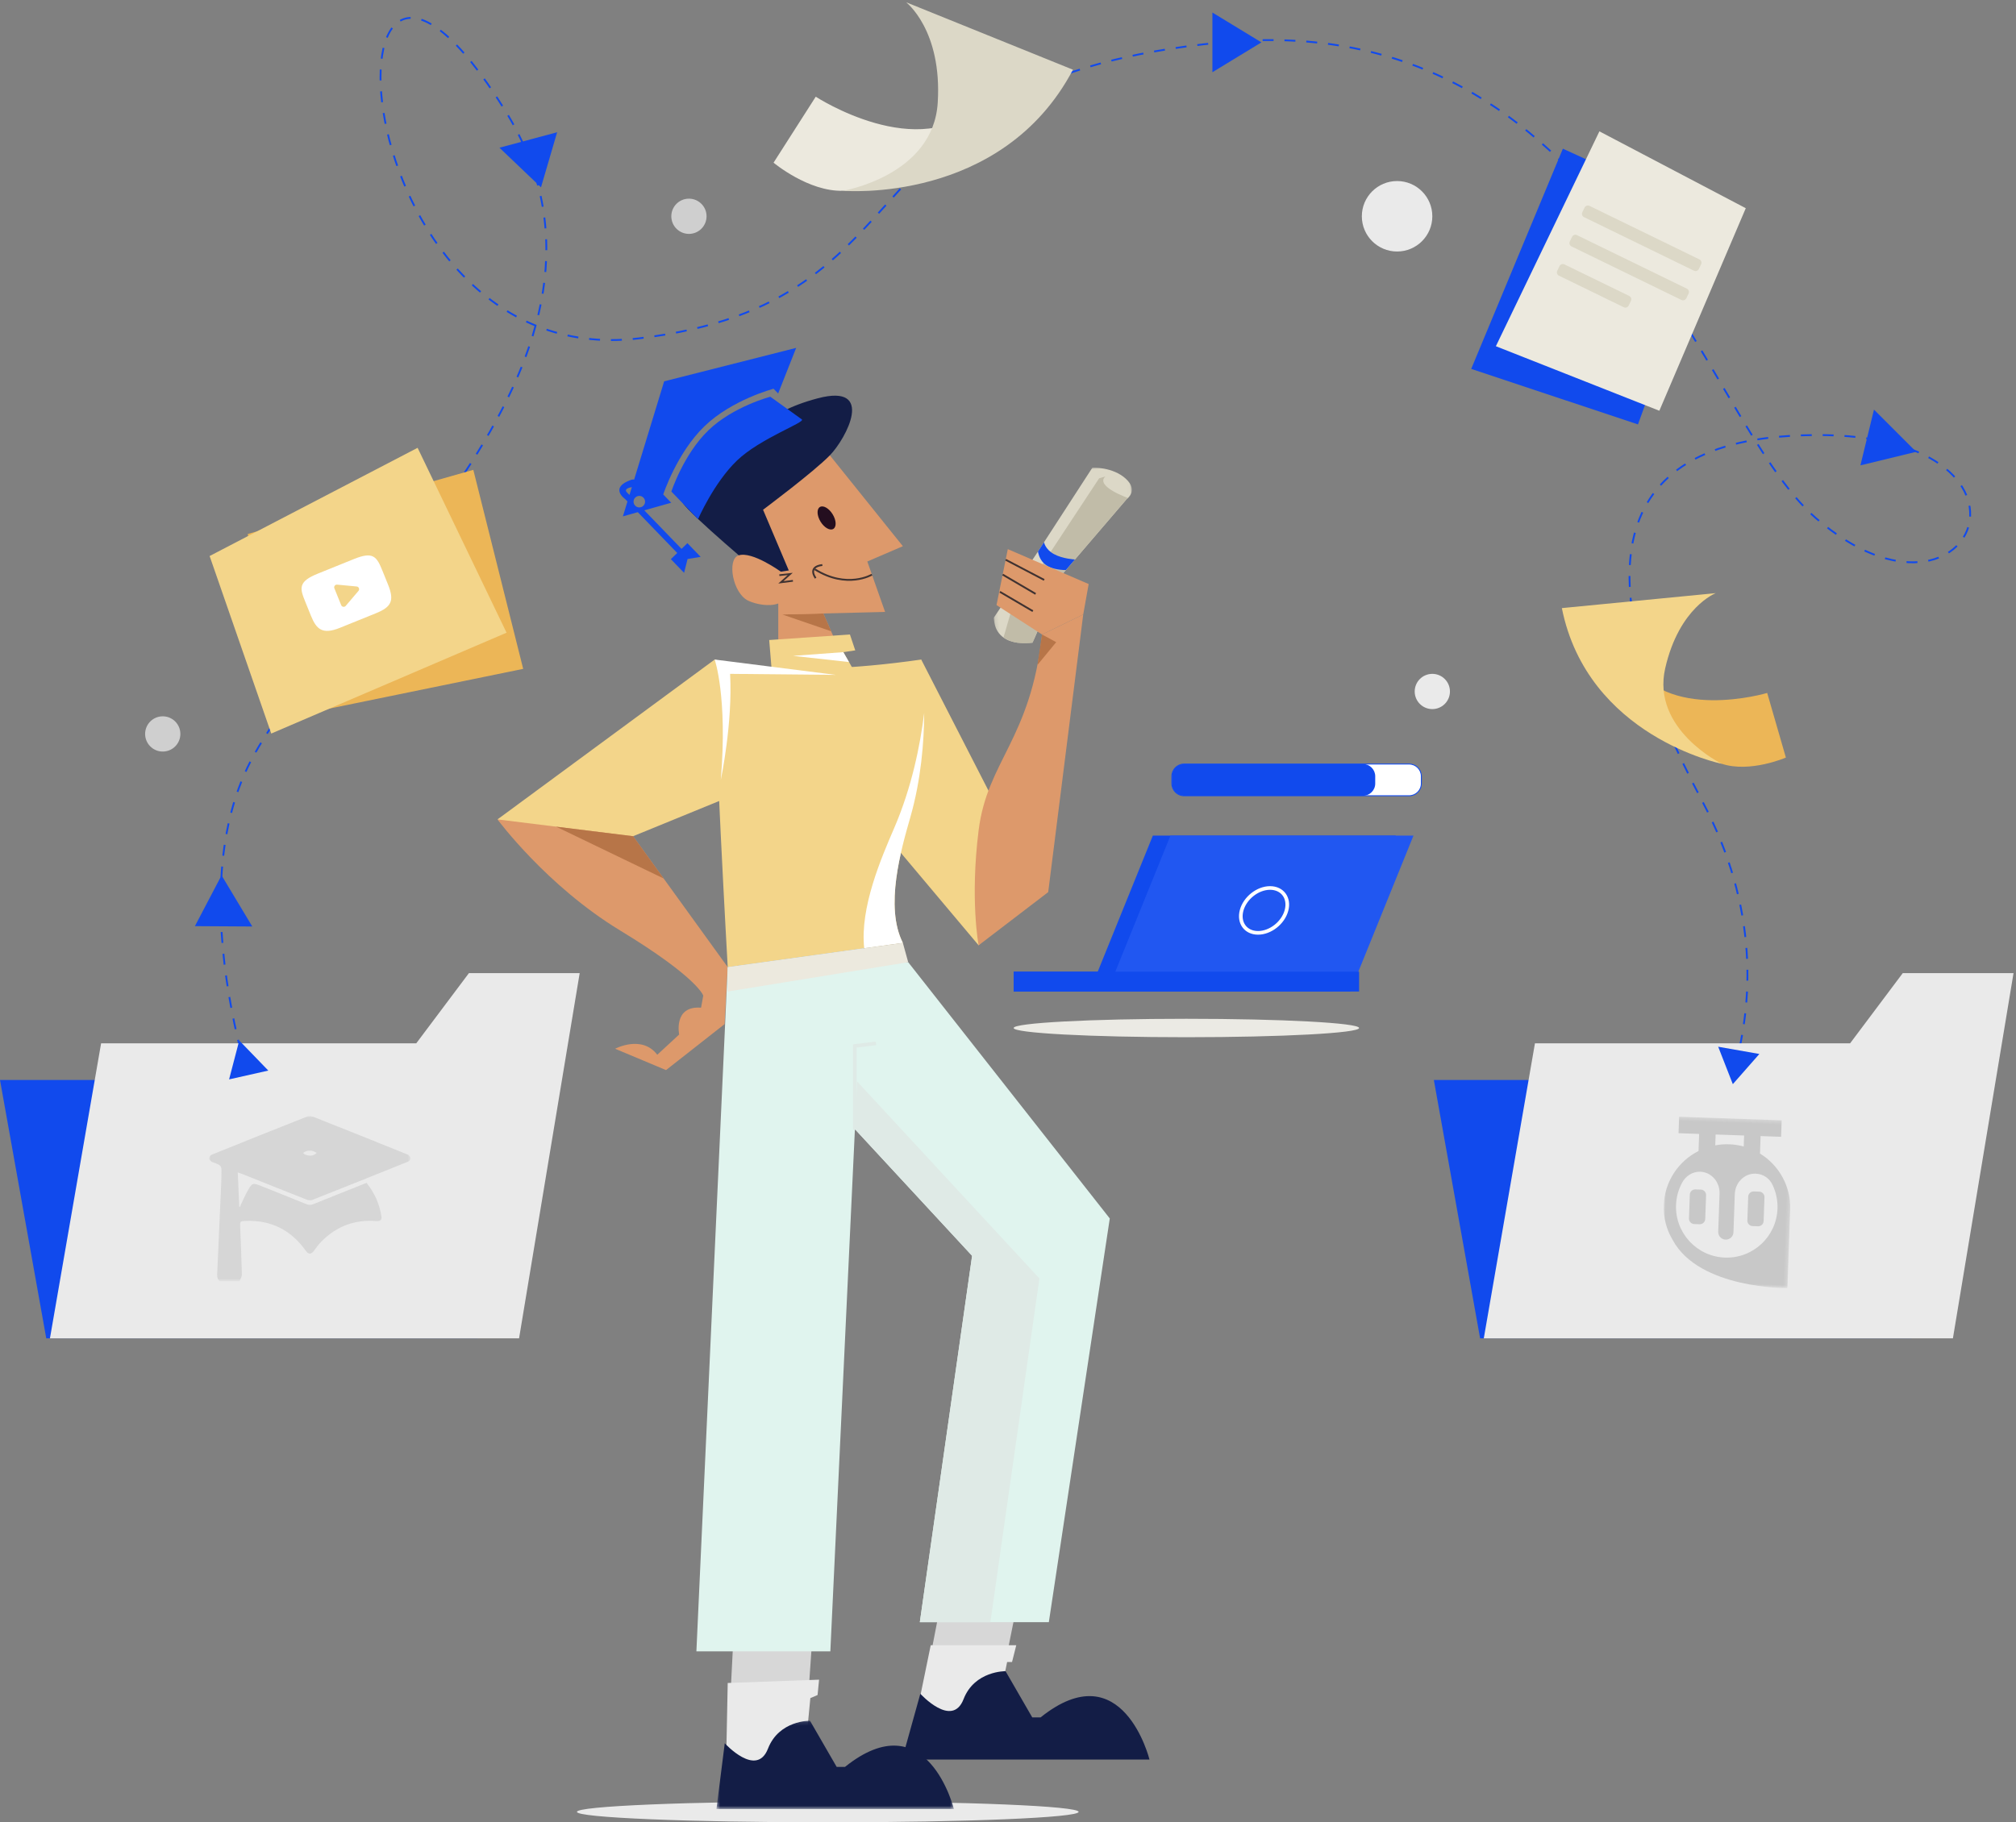 <svg height="500" viewBox="0 0 553 500" width="553" xmlns="http://www.w3.org/2000/svg" xmlns:xlink="http://www.w3.org/1999/xlink"><rect x="0" y="0" width="553" height="500" fill="#808080" stroke="none"/><mask id="a" fill="#fff"><path d="m0.0 0h55.296v45.319h-55.296z" fill="#fff" fill-rule="evenodd"/></mask><mask id="b" fill="#fff"><path d="m0.0.333h34.718v46.004h-34.718z" fill="#fff" fill-rule="evenodd"/></mask><mask id="c" fill="#fff"><path d="m0.0.033h46.47v40.821h-46.47z" fill="#fff" fill-rule="evenodd"/></mask><mask id="d" fill="#fff"><path d="m.491.13h65.133v24.242h-65.133z" fill="#fff" fill-rule="evenodd"/></mask><g fill="none" fill-rule="evenodd"><path d="m79.011 326.737s-.232-.502-.642-1.449" stroke="#114aed" stroke-width=".5"/><path d="m77.135 322.367c-6.846-16.64-28.99-77.032-7.33-115.471 25.315-44.928 110.355-109.532 68.812-176.491-53.07-85.538-47.072 72.417 36.547 62.446 83.618-9.97 53.419-71.009 159.855-81.209 106.436-10.201 131.099 102.859 163.038 130.475 44.622 38.583 70.149-27.336-7.306-22.497-53.751 3.359-53.365 44.432-23.774 100.273 30.774 58.076-4.508 105.152-13.806 116.01" stroke="#114aed" stroke-dasharray="2.996 2.996" stroke-width=".5"/><path d="m452.123 337.102c-.687.767-1.077 1.164-1.077 1.164" stroke="#114aed" stroke-width=".5"/><path d="m67.97 146.505 61.863-17.59 13.679 54.604-68.794 14.102z" fill="#ecb657"/><path d="m57.5 152.559 57.052-29.691 24.398 50.73-64.544 27.67z" fill="#f3d58a"/><path d="m24.218 5.965c-.823-.979-2.344-1.378-5.247-1.378h-10.54c-2.97 0-4.516.425-5.337 1.467-.8 1.016-.8 2.513-.8 4.586v3.95c0 4.014.949 6.053 6.136 6.053h10.54c2.518 0 3.913-.352 4.816-1.216.926-.886 1.321-2.332 1.321-4.836v-3.95c0-2.185-.062-3.691-.889-4.675zm-7.278 7.195-4.786 2.501c-.107.056-.224.084-.341.084-.132 0-.264-.036-.381-.106-.22-.133-.355-.372-.355-.629v-4.987c0-.257.134-.495.354-.629.22-.133.493-.143.721-.024l4.786 2.485c.244.126.396.378.397.652 0.0.274-.152.526-.395.653z" fill="#fff" fill-rule="nonzero" transform="matrix(.927 -.375 .375 .927 77.694 156.28)"/><path d="m428.706 40.796 41.24 18.873-20.645 56.78-45.74-15.233z" fill="#114aed"/><path d="m438.727 36.037 40.15 21.093-23.71 55.57-44.842-17.704z" fill="#ece9de"/><path d="m433.441 63.811h33.55c.552 0 1 .448 1 1v1.44c0 .552-.448 1-1 1h-33.55c-.552 0-1-.448-1-1v-1.44c0-.552.448-1 1-1z" fill="#dcd8c7" transform="matrix(.899 .438 -.438 .899 74.291 -190.73)"/><path d="m430.001 71.838h33.55c.552 0 1 .448 1 1v1.44c0 .552-.448 1-1 1h-33.55c-.552 0-1-.448-1-1v-1.44c0-.552.448-1 1-1z" fill="#dcd8c7" transform="matrix(.899 .438 -.438 .899 77.462 -188.409)"/><path d="m427.257 76.849h19.789c.552 0 1 .448 1 1v1.44c0 .552-.448 1-1 1h-19.789c-.552 0-1-.448-1-1v-1.44c0-.552.448-1 1-1z" fill="#dcd8c7" transform="matrix(.899 .438 -.438 .899 78.685 -183.683)"/><path d="m223.763 26.531s28.523 18.614 45.036 2.101c0 0-7.498 22.725-37.53 23.708-9.507.312-19.078-7.706-19.078-7.706z" fill="#ece9de"/><path d="m248.532.61s9.943 7.57 8.691 27.586c-1.251 20.015-25.955 24.143-25.955 24.143s43.535 3.815 63.05-33.215z" fill="#dcd8c7"/><path d="m484.752 190.127s-28.031 8.391-37.616-9.233c0 0 .645 20.548 25.148 28.669 7.758 2.571 17.595-1.704 17.595-1.704z" fill="#ecb657"/><path d="m470.655 162.742s-10.034 3.816-13.877 20.611c-3.842 16.795 15.506 26.211 15.506 26.211s-36.796-7.458-43.858-42.716z" fill="#f3d58a"/><path d="m118.418 296.326h-118.418l12.691 70.888h118.418z" fill="#114aed"/><path d="m13.699 367.214h128.682l16.628-100.207h-30.386l-14.441 19.254h-86.449z" fill="#eaeaea"/><path d="m25.782 10.167c.983.976 2.882.963 3.746-.026-1.228-.845-2.605-.835-3.746.026zm-22.892 35.152c-.845-.778-.659-1.791-.616-2.763.36-8.184.727-16.368 1.087-24.552.032-.723.032-1.448.045-2.173.039-2.193.039-2.193-2.028-3.019-.247-.098-.548-.134-.735-.299-.272-.241-.657-.582-.643-.862.019-.347.323-.859.631-.983 8.793-3.553 17.6-7.072 26.418-10.566.372-.147.909-.13 1.286.02 8.748 3.471 17.487 6.963 26.212 10.491.349.141.717.654.749 1.021.025.288-.396.775-.726.908-8.725 3.524-17.46 7.024-26.211 10.483-.456.181-1.122.106-1.6-.081-5.776-2.271-11.536-4.586-17.301-6.886-.451-.18-.913-.332-1.579-.574.142 3.264.276 6.353.411 9.443.059.005.118.01.177.016.637-1.352 1.203-2.743 1.925-4.048 1.472-2.661 1.505-2.639 4.251-1.538 3.997 1.602 8.002 3.181 11.988 4.81.723.296 1.323.301 2.054.003 4.794-1.952 9.609-3.855 14.511-5.811 2.189 2.734 3.6 5.8 4.092 9.264.144 1.015-.472 1.296-1.425 1.218-5.917-.477-10.955 1.443-15.098 5.672-.742.758-1.369 1.636-2.003 2.493-.743 1.006-1.482 1.023-2.198.012-4.034-5.694-9.511-8.499-16.523-8.219-1.56.062-1.559.078-1.497 1.66.171 4.341.359 8.682.463 13.025.015.606-.401 1.223-.617 1.835z" fill="#b2b2b2" mask="url(#a)" opacity=".6" transform="translate(57.339 306.193)"/><path d="m511.731 296.326h-118.418l12.691 70.888h118.418z" fill="#114aed"/><path d="m407.011 367.214h128.682l16.628-100.207h-30.386l-14.441 19.254h-86.449z" fill="#eaeaea"/><g fill="#c8c8c8" transform="matrix(.999 .035 -.035 .999 457.253 305.601)"><path d="m4.78 18.483c.9-1.913 2.77-3.263 4.922-3.263 3.033 0 5.491 2.61 5.491 5.829v.897 9.562c0 1.156.937 2.092 2.092 2.092 1.156 0 2.092-.936 2.092-2.092v-9.562-.897c0-3.219 2.459-5.829 5.491-5.829 2.127 0 3.906 1.131 4.818 3.009.985 1.91 1.541 4.078 1.541 6.375 0 7.693-6.236 13.93-13.93 13.93-7.693 0-13.93-6.236-13.93-13.93 0-2.197.509-4.274 1.414-6.122zm8.767-13.622h7.822v3.023c-1.287-.305-2.63-.467-4.01-.467-1.31 0-2.585.147-3.813.421zm21.121 21.252c.034-.44.05-.886.05-1.336 0-6.483-3.555-12.136-8.82-15.117v-4.799h5.63v-4.529h-28.161v4.529h5.652v4.689c-5.374 2.951-9.018 8.663-9.018 15.227 0 3.479 1.024 6.717 2.786 9.434l-.001-.001c7.752 13.241 31.934 12.101 31.934 12.101v-21.534c0 .45-.016.895-.05 1.336z" mask="url(#b)" transform="translate(0 .348)"/><path d="m10.026 29.977h-1.493c-.821 0-1.486-.666-1.486-1.486v-6.541c0-.82.665-1.486 1.486-1.486h1.493c.82 0 1.486.666 1.486 1.486v6.541c0 .82-.666 1.486-1.486 1.486"/><path d="m26.06 29.977h-1.493c-.821 0-1.486-.666-1.486-1.486v-6.541c0-.82.665-1.486 1.486-1.486h1.493c.82 0 1.486.666 1.486 1.486v6.541c0 .82-.666 1.486-1.486 1.486"/></g><path d="m482.043 284.404-2.605 10.712-8.107-8.107z" fill="#114aed" transform="matrix(-.819 .574 -.574 -.819 1033.364 253.701)"/><path d="m372.805 282.058c0 1.397-21.212 2.529-47.377 2.529-26.166 0-47.379-1.133-47.379-2.529 0-1.397 21.212-2.529 47.379-2.529 26.165 0 47.377 1.133 47.377 2.529" fill="#ebeae4"/><path d="m253.499 463.335 6.944-35.72 21.58-2.481-9.248 45.792z" fill="#d7d7d7"/><path d="m250.932 472.697 4.37-21.286h23.464l-1.157 4.599h-1.348l-2.973 14.642z" fill="#eaeaea"/><ellipse cx="227.064" cy="497.133" fill="#eaeaea" rx="68.807" ry="2.867"/><path d="m252.453 464.721-5.028 18.051h67.885s-7.341-29.637-29.878-11.556h-2.276l-7.329-12.685s-8.494-.131-11.515 7.669c-3.142 8.117-11.859-1.479-11.859-1.479" fill="#131d46"/><path d="m199.197 488.221 2.2-43.135h21.723l-3.118 44.908z" fill="#d7d7d7"/><path d="m199.197 482.814.421-21.044 25.061-.908-.412 4.209-1.981.847-1.168 12.12-6.425 8.737z" fill="#eaeaea"/><path d="m252.698 180.963 31.379 61.182-15.635 17.226-31.456-37.407z" fill="#f3d58a"/><path d="m196.04 180.963s17.296 5.666 56.658 0c0 0 3.178 21.733-2.982 43.239-2.528 8.831-7.095 24.568-2.057 34.5l-48.041 6.65s-3.876-68.288-3.578-84.39" fill="#f3d58a"/><path d="m253.514 195.613c-1.111 8.948-3.426 20.444-8.236 31.592-3.524 8.169-9.438 21.798-8.221 32.965l10.602-1.467c-5.039-9.932-.472-25.67 2.058-34.502 2.944-10.279 3.752-20.604 3.797-28.589" fill="#fff"/><path d="m213.485 165.141v20.815l19.658-.987-9.655-22.019z" fill="#dd996b"/><path d="m212.023 188.037-1.026-12.433 22.145-1.512 1.459 4.357-3.269.486 4.721 8.252z" fill="#f3d58a"/><path d="m231.332 178.935-13.798 1.016 15.351 1.7z" fill="#fff"/><path d="m214.585 168.599 13.396 4.598-2.138-4.878z" fill="#b77548"/><path d="m226.743 123.82 20.917 26.044-9.753 4.194 4.877 13.841-28.199.699-8.758-27.543z" fill="#dd996b"/><path d="m239.176 157.663s-6.813 4.089-15.687-1.473" stroke="#3f3231" stroke-width=".5"/><path d="m223.748 158.624s-2.447-3.07 1.823-3.599" stroke="#3f3231" stroke-width=".5"/><path d="m228.397 141.1c1.019 1.658 1.105 3.459.191 4.02-.913.562-2.481-.327-3.501-1.986-1.018-1.659-1.104-3.459-.191-4.02.914-.562 2.482.327 3.501 1.986" fill="#240e1f"/><path d="m216.366 156.519-7.055-16.656s13.859-10.343 18.325-14.932c4.466-4.588 12.616-19.853-3.324-15.645-15.94 4.208-18.042 11.453-19.17 11.453s-19.836 13.986-17.839 17.246c1.997 3.26 21.557 19.665 21.557 19.665z" fill="#131d46"/><g fill="#114aed" transform="matrix(-.695 .719 .719 .695 203.14 80.709)"><path d="m13.025 35.972c-.189 1.335 11.708-4.646 20.538-4.95 8.829-.303 18.933 3.503 18.933 3.503l-.363-10.53s-9.673-4.697-19.109-4.373c-9.433.321-18.463 5.81-18.463 5.81-.898 6.137-1.41 9.651-1.536 10.54z"/><path d="m60.295 20.974c-.873.031-1.606-.652-1.637-1.524-.03-.873.657-1.605 1.528-1.634.875-.031 1.605.654 1.634 1.525.031.872-.651 1.603-1.525 1.633zm.468-5.785c.005.126.017.475.034.984l-2.009-1.026c.702-.501 1.931-1.205 1.975.042zm1.837 5.911 3.668-2.137-3.807-1.941-.034-.982s.868-5.373-5.016-2.377c-.297.177-.456.35-.517.515l-25.129-12.827-31.765 19.658 12.428 5.139-.062-1.804s10.068-6.118 20.592-6.479c10.521-.361 21.303 4.878 21.303 4.878l.109 3.15 6.632-3.861c.143 4.202.453 13.192.504 14.69l-2.249.078.179 5.22 2.92-2.17 3.391 1.953-.179-5.223-2.433.084z" transform="translate(0 .205)"/></g><path d="m214.275 156.918s-7.996-5.827-11.734-4.513c-3.16 1.111-1.58 10.38 2.707 12.412 4.287 2.03 14.539 2.677 9.026-7.899" fill="#dd996b"/><path d="m213.485 160.109 2.581-2.317-2.261.255-.052-.46 3.7-.418-2.552 2.29 2.574-.332.059.459z" fill="#3f3231"/><path d="m196.04 180.963-59.577 43.863 23.139 10.363 45.747-18.717z" fill="#f3d58a"/><path d="m173.661 229.437-37.198-4.612s13.412 18.189 33.651 30.481c21.332 12.956 22.794 17.865 22.794 17.865l-.603 3.316c-7.658-.601-6.006 7.358-6.006 7.358l-6.007 5.557c-4.205-5.557-11.562-1.653-11.562-1.653l13.964 5.858 16.068-12.615.857-15.637z" fill="#dd996b"/><path d="m173.661 229.437-21.113-2.617 29.498 14.22z" fill="#b77548"/><path d="m268.442 259.37s-2.391-12.474 0-31.555c2.391-19.08 14.219-24.838 17.399-53.724l11.294-5.492-9.607 76.176z" fill="#dd996b"/><path d="m285.841 174.092 3.878 2.103-5.141 6.25z" fill="#b77548"/><g transform="matrix(.087 .996 -.996 .087 310.307 127.376)"><path d="m21.643 27.182-21.642-16.878s.245-5.585 3.833-8.871c3.588-3.286 5.585.245 5.585.245l18.952 19.342 18.078 9.833s.836 10.368-7.757 9.991z" fill="#dcd8c7" mask="url(#c)" transform="translate(0 .397)"/><path d="m9.15 1.694s-3.976 8.804-6.422 5.683l.354 1.737 34.528 27.344 6.716 2.597c2.512-2.944 2.121-7.804 2.121-7.804l-18.078-9.834-18.952-19.342s-.091-.161-.268-.381" fill="#c1bca8"/><path d="m21.643 27.578-2.405-1.875s1.924-.132 3.453-2.384c1.529-2.251 2.004-5.654 2.004-5.654l2.681 2.736c-.262 2.315-.853 4.047-1.772 5.198-.919 1.15-2.24 1.81-3.961 1.978z" fill="#114aed"/></g><path d="m297.134 168.599 1.496-8.352-22.186-9.577-3.093 15.351 12.49 8.07z" fill="#dd996b"/><path d="m275.857 153.582 10.563 5.53" stroke="#3f3231" stroke-width=".5"/><path d="m275.037 157.651 9.04 5.3" stroke="#3f3231" stroke-width=".5"/><path d="m274.278 162.381 9.04 5.3" stroke="#3f3231" stroke-width=".5"/><path d="m249.124 264.006 55.295 70.31-16.719 110.771h-35.386l14.337-100.523-61.302-66.262 30.303-14.296z" fill="#e0f4ee"/><path d="m271.666 445.086 13.451-94.315-61.302-66.262-18.466-6.207 61.301 66.263-14.336 100.522z" fill="#dfeae6"/><path d="m199.618 265.354-8.593 187.738h36.744l9.07-192.891z" fill="#e0f4ee"/><path d="m234.487 309.975v-22.991l5.797-.709" stroke="#dfeae6"/><path d="m199.618 265.354 48.041-6.65 1.464 5.304-49.505 8.045z" fill="#ece9de"/><path d="m2.767 6.32-2.276 18.052h65.133s-7.342-29.637-29.878-11.557h-2.276l-7.329-12.685s-8.495-.131-11.515 7.669c-3.142 8.117-11.859-1.479-11.859-1.479" fill="#131d46" mask="url(#d)" transform="translate(196.037 471.984)"/><path d="m324.801 209.634h61.73c1.85 0 3.351 1.5 3.351 3.351v1.999c0 1.85-1.5 3.351-3.351 3.351h-61.73c-1.85 0-3.351-1.5-3.351-3.351v-1.999c0-1.85 1.5-3.351 3.351-3.351" fill="#fff"/><path d="m324.801 209.634h61.73c1.85 0 3.351 1.5 3.351 3.351v1.999c0 1.85-1.5 3.351-3.351 3.351h-61.73c-1.85 0-3.351-1.5-3.351-3.351v-1.999c0-1.85 1.5-3.351 3.351-3.351z" stroke="#114aed" stroke-width=".25"/><path d="m324.801 209.634h49.079c1.851 0 3.352 1.5 3.352 3.351v1.999c0 1.85-1.5 3.351-3.352 3.351h-49.079c-1.85 0-3.351-1.5-3.351-3.351v-1.999c0-1.85 1.5-3.351 3.351-3.351" fill="#114aed"/><path d="m382.9 229.267h-66.664l-17.331 42.785h66.664z" fill="#114aed"/><path d="m387.726 229.267h-66.664l-17.331 42.785h66.664z" fill="#2157f1"/><path d="m352.89 249.795c-.911 3.399-4.405 6.156-7.804 6.156-3.399 0-5.417-2.756-4.506-6.156.911-3.399 4.406-6.156 7.805-6.156 3.399 0 5.416 2.756 4.505 6.156z" stroke="#fff"/><path d="m278.05 272.052h94.756v-5.443h-94.756z" fill="#114aed"/><path d="m278.05 272.052h27.713v-5.443h-27.713z" fill="#114aed"/><path d="m392.894 59.34c0 5.34-4.328 9.667-9.667 9.667-5.339 0-9.667-4.328-9.667-9.667 0-5.339 4.329-9.667 9.667-9.667 5.34 0 9.667 4.329 9.667 9.667" fill="#eaeaea"/><path d="m397.727 189.725c0 2.669-2.164 4.833-4.833 4.833-2.669 0-4.834-2.164-4.834-4.833s2.165-4.834 4.834-4.834c2.669 0 4.833 2.165 4.833 4.834" fill="#eaeaea"/><path d="m49.475 201.373c0 2.669-2.164 4.834-4.834 4.834-2.669 0-4.833-2.165-4.833-4.834 0-2.669 2.164-4.834 4.833-4.834 2.67 0 4.834 2.165 4.834 4.834" fill="#cfcfcf"/><path d="m193.812 59.34c0 2.669-2.164 4.834-4.834 4.834-2.669 0-4.833-2.165-4.833-4.834s2.164-4.833 4.833-4.833c2.67 0 4.834 2.164 4.834 4.833" fill="#cfcfcf"/><g fill="#114aed"><path d="m525.62 112.385-3.72 15.299-11.579-11.579z" transform="matrix(-1 0 0 -1 1035.942 240.07)"/><path d="m70.345 240.826-3.72 15.299-11.579-11.579z" transform="matrix(-.97 -.242 .242 -.97 63.417 504.737)"/><path d="m73.786 285.55-2.605 10.712-8.107-8.107z" transform="matrix(-1 -.017 .017 -1 131.772 582.963)"/><path d="m346.018 11.628-13.449 8.188v-16.376z"/><path d="m153.357 44.885-13.449 8.188v-16.376z" transform="matrix(.259 .966 -.966 .259 152.037 -108.368)"/></g><path d="m229.266 185.172-33.226-4.209s3.578 10.241 1.68 33.021c0 0 3.296-15.524 2.551-29.093z" fill="#fff"/></g></svg>